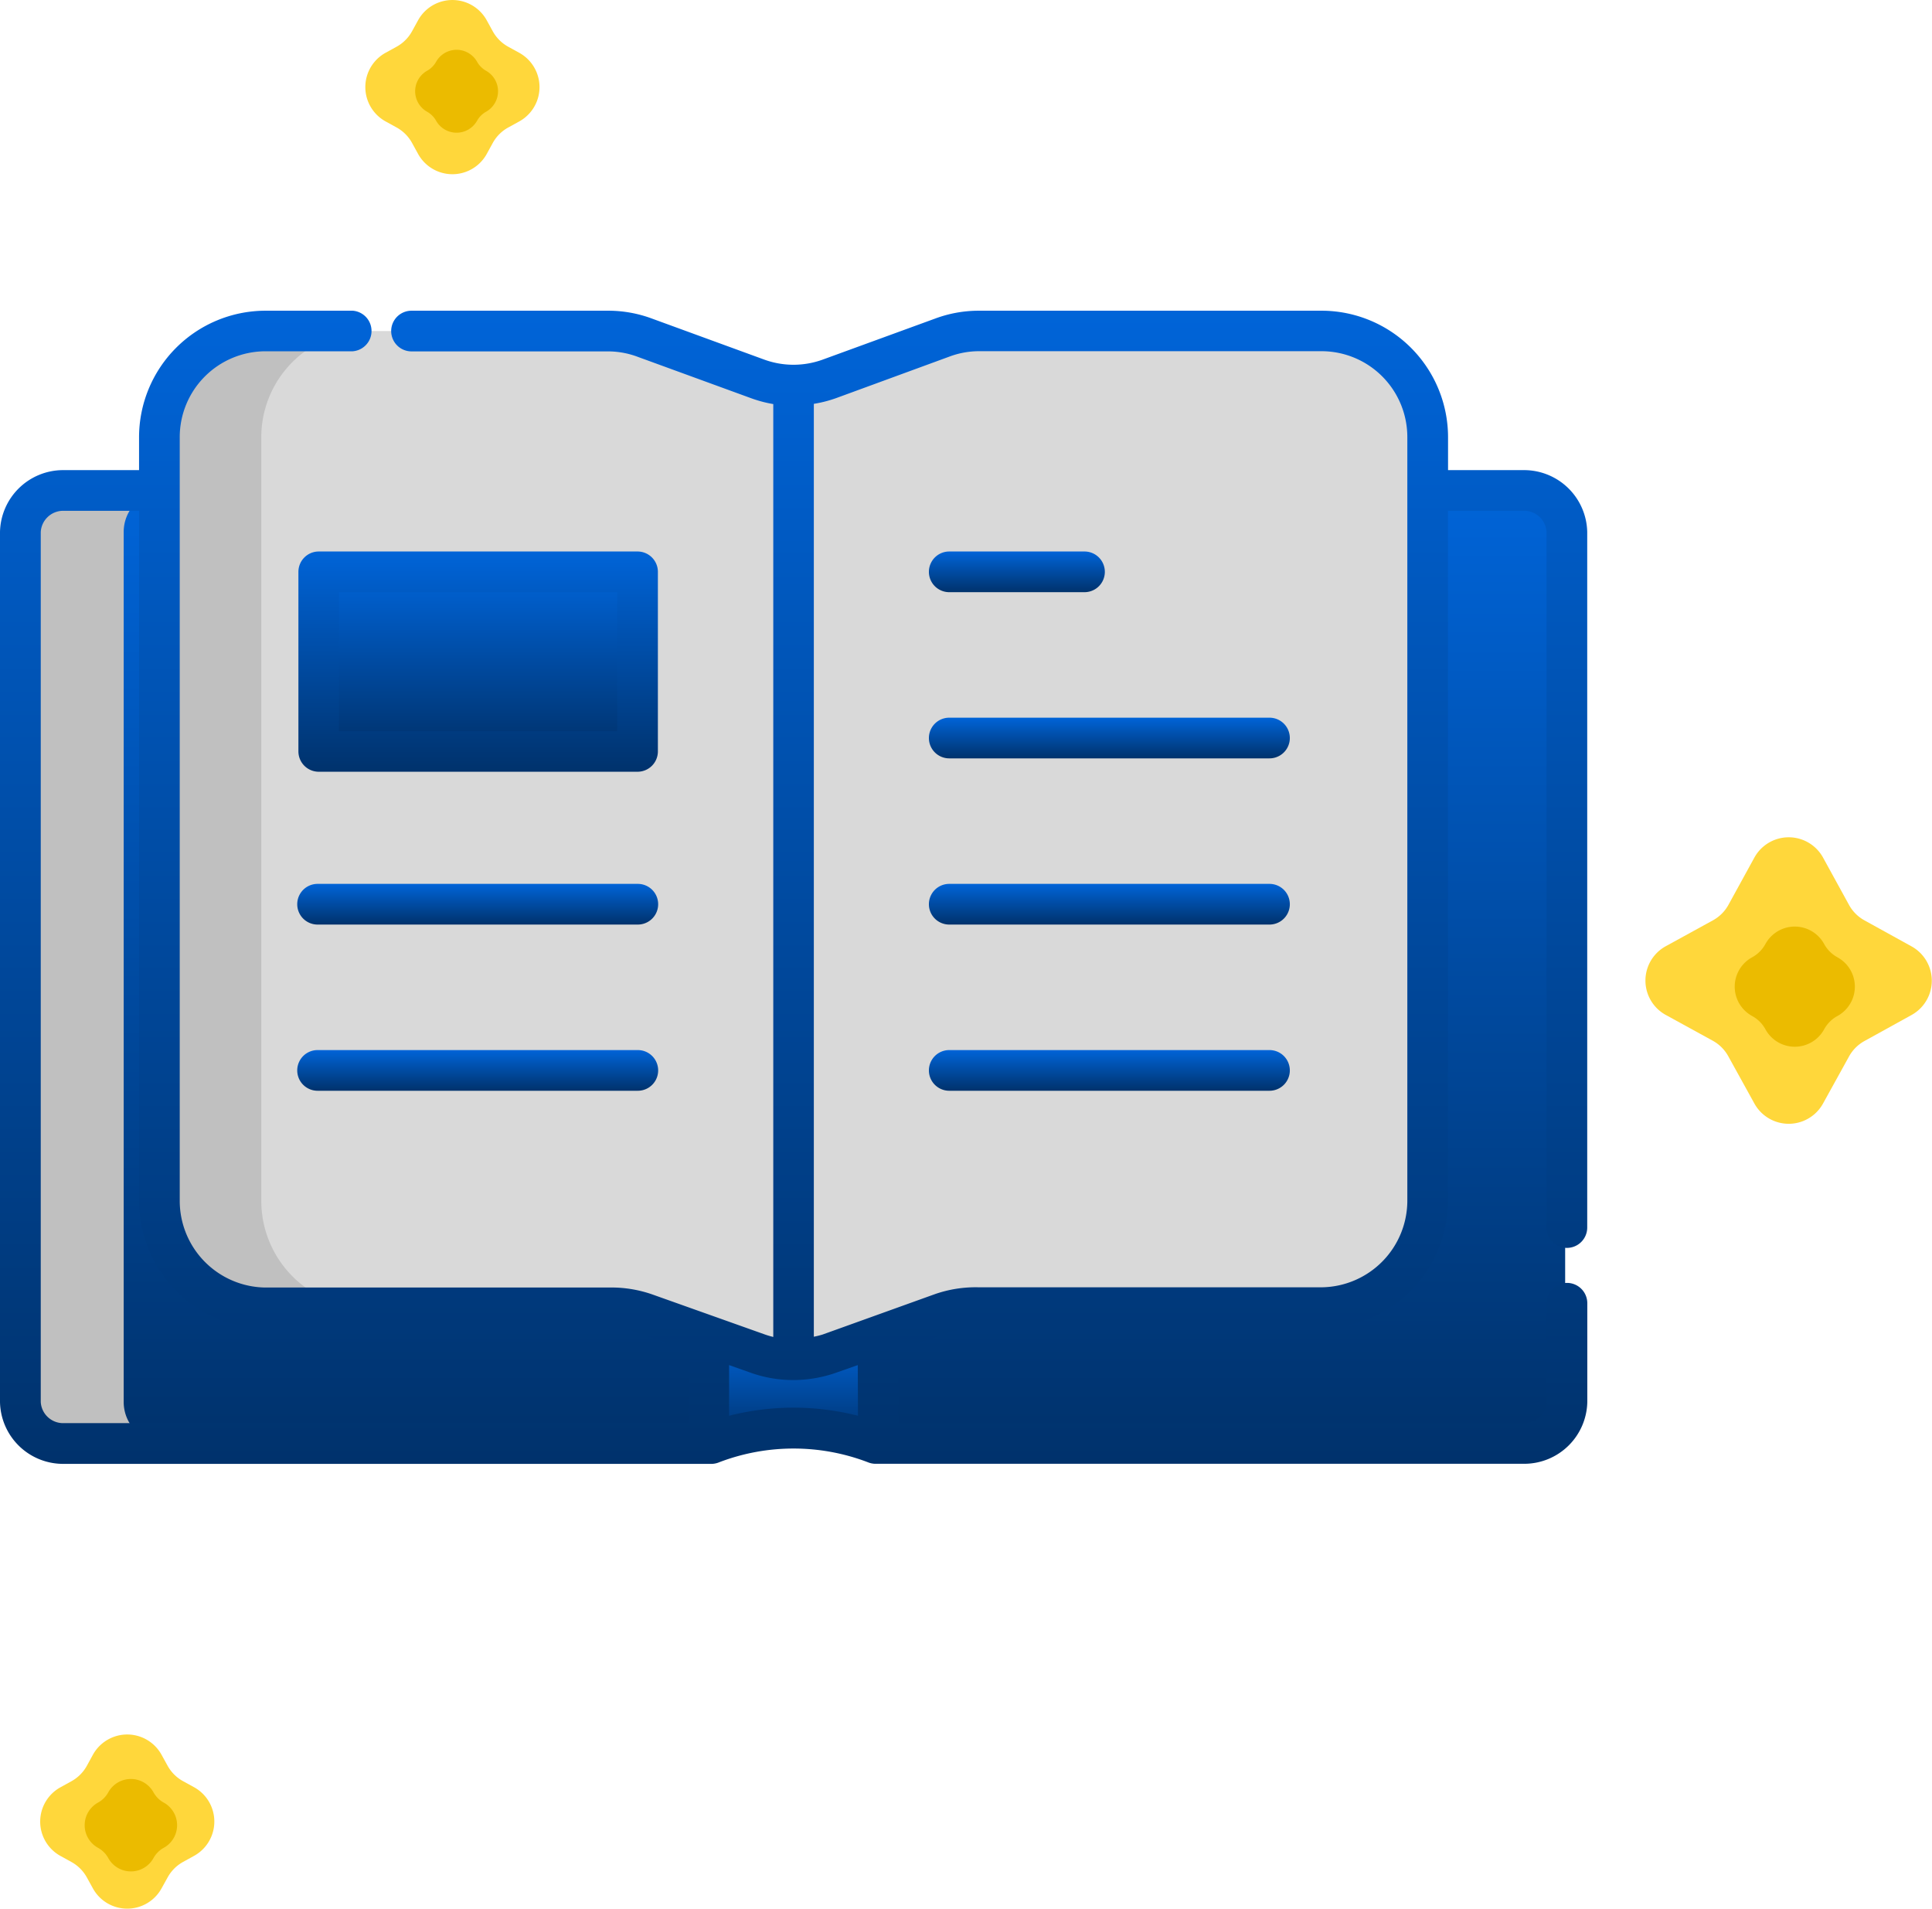 <svg xmlns="http://www.w3.org/2000/svg" xmlns:xlink="http://www.w3.org/1999/xlink" width="49.295" height="48.694" viewBox="0 0 49.295 48.694">
  <defs>
    <linearGradient id="linear-gradient" x1="0.5" x2="0.5" y2="1" gradientUnits="objectBoundingBox">
      <stop offset="0" stop-color="#0064d8"/>
      <stop offset="1" stop-color="#00326c"/>
    </linearGradient>
  </defs>
  <g id="related-book" transform="translate(-147 -1060.073)">
    <g id="Group_7595" data-name="Group 7595" transform="translate(-189 687.334)">
      <g id="Group_80" data-name="Group 80" transform="translate(376.909 393.026)">
        <path id="Polygon_1" data-name="Polygon 1" d="M3.854,1.592a1,1,0,0,1,1.752,0L6.269,2.8a1,1,0,0,0,.394.394l1.2.663a1,1,0,0,1,0,1.752l-1.2.663a1,1,0,0,0-.394.394l-.663,1.2a1,1,0,0,1-1.752,0l-.663-1.2A1,1,0,0,0,2.8,6.269L1.592,5.606a1,1,0,0,1,0-1.752L2.8,3.191A1,1,0,0,0,3.191,2.8Z" fill="#ffd73b"/>
        <path id="Polygon_2" data-name="Polygon 2" d="M1.694,1.358a.853.853,0,0,1,1.5,0h0a.853.853,0,0,0,.336.336h0a.853.853,0,0,1,0,1.5h0a.853.853,0,0,0-.336.336h0a.853.853,0,0,1-1.5,0h0a.853.853,0,0,0-.336-.336h0a.853.853,0,0,1,0-1.5h0a.853.853,0,0,0,.336-.336Z" transform="translate(2.441 2.441)" fill="#ebbb00"/>
      </g>
      <g id="Group_81" data-name="Group 81" transform="translate(335.951 415.916)">
        <path id="Polygon_1-2" data-name="Polygon 1" d="M2.419,1.592a1,1,0,0,1,1.752,0l.154.279a1,1,0,0,0,.394.394L5,2.419A1,1,0,0,1,5,4.171l-.279.154a1,1,0,0,0-.394.394L4.171,5A1,1,0,0,1,2.419,5l-.154-.279a1,1,0,0,0-.394-.394l-.279-.154a1,1,0,0,1,0-1.752l.279-.154a1,1,0,0,0,.394-.394Z" fill="#ffd73b"/>
        <path id="Polygon_2-2" data-name="Polygon 2" d="M1.309,1.049a.659.659,0,0,1,1.155,0h0a.659.659,0,0,0,.26.26h0a.659.659,0,0,1,0,1.155h0a.659.659,0,0,0-.26.26h0a.659.659,0,0,1-1.155,0h0a.659.659,0,0,0-.26-.26h0a.659.659,0,0,1,0-1.155h0a.659.659,0,0,0,.26-.26Z" transform="translate(1.502 1.502)" fill="#ebbb00"/>
      </g>
      <g id="Group_82" data-name="Group 82" transform="translate(344.247 371.665)">
        <path id="Polygon_1-3" data-name="Polygon 1" d="M2.42,1.592a1,1,0,0,1,1.752,0l.154.28a1,1,0,0,0,.394.394L5,2.42A1,1,0,0,1,5,4.173l-.28.154a1,1,0,0,0-.394.394L4.173,5A1,1,0,0,1,2.42,5l-.154-.28a1,1,0,0,0-.394-.394l-.28-.154a1,1,0,0,1,0-1.752l.28-.154a1,1,0,0,0,.394-.394Z" fill="#ffd73b"/>
        <path id="Polygon_2-3" data-name="Polygon 2" d="M1.181.946a.6.6,0,0,1,1.042,0h0a.6.6,0,0,0,.234.234h0a.6.6,0,0,1,0,1.042h0a.6.6,0,0,0-.234.234h0a.6.6,0,0,1-1.042,0h0a.6.6,0,0,0-.234-.234h0a.6.6,0,0,1,0-1.042h0A.6.6,0,0,0,1.181.946Z" transform="translate(1.701 1.701)" fill="#ebbb00"/>
      </g>
    </g>
    <g id="related-book-2" data-name="related-book" transform="translate(125 982)">
      <path id="Path_28517" data-name="Path 28517" d="M46.024,160.786h0V163.5H29.508a1.038,1.038,0,0,1-1.038-1.038v-22.2a1.038,1.038,0,0,1,1.038-1.038H31.97v18.092a2.7,2.7,0,0,0,2.7,2.7h8.776a2.678,2.678,0,0,1,.922.163Z" transform="translate(-5.91 -48.624)" fill="url(#linear-gradient)"/>
      <path id="Path_28518" data-name="Path 28518" d="M235.591,388.354v2.716h-.059a5.917,5.917,0,0,0-4.153,0h-.059v-2.716h0l1.212.44a2.692,2.692,0,0,0,1.843,0l1.212-.44Z" transform="translate(-191.208 -276.189)" fill="url(#linear-gradient)"/>
      <path id="Path_28519" data-name="Path 28519" d="M298.214,140.268v22.2a1.038,1.038,0,0,1-1.038,1.038H280.662V160.79h0l1.66-.6a2.678,2.678,0,0,1,.921-.163h8.776a2.7,2.7,0,0,0,2.7-2.7v-18.1h2.462A1.038,1.038,0,0,1,298.214,140.268Z" transform="translate(-236.279 -48.624)" fill="url(#linear-gradient)"/>
      <path id="Path_28520" data-name="Path 28520" d="M255.991,118.408V93.579a2.7,2.7,0,0,0,.922-.163l2.872-1.044a2.678,2.678,0,0,1,.922-.163h8.776a2.7,2.7,0,0,1,2.7,2.7V114.37a2.7,2.7,0,0,1-2.7,2.7h-8.776a2.678,2.678,0,0,0-.922.163l-1.66.6-1.212.44a2.7,2.7,0,0,1-.922.163Z" transform="translate(-213.744 -5.673)" fill="#d9d9d9"/>
      <path id="Path_28521" data-name="Path 28521" d="M84.259,93.224l-2.872-1.053A2.688,2.688,0,0,0,80.466,92H71.69A2.707,2.707,0,0,0,69,94.716v19.463a2.729,2.729,0,0,0,2.69,2.741h8.776a2.659,2.659,0,0,1,.922.141l1.66.592,1.212.435a2.692,2.692,0,0,0,.921.16V93.387a2.7,2.7,0,0,1-.922-.163Z" transform="translate(-42.933 -5.481)" fill="#d9d9d9"/>
      <path id="Path_28522" data-name="Path 28522" d="M115.65,162.58h8.171v4.586H115.65Z" transform="translate(-85.547 -69.954)" fill="url(#linear-gradient)"/>
      <path id="Path_28523" data-name="Path 28523" d="M71.6,114.179V94.716A2.707,2.707,0,0,1,74.286,92h-2.6A2.707,2.707,0,0,0,69,94.716v19.463a2.729,2.729,0,0,0,2.69,2.741h2.6A2.729,2.729,0,0,1,71.6,114.179Z" transform="translate(-42.933 -5.481)" fill="silver"/>
      <path id="Path_28524" data-name="Path 28524" d="M31.066,162.468v-22.2a1.037,1.037,0,0,1,.9-1.029v-.01H29.508a1.038,1.038,0,0,0-1.038,1.038v22.2a1.038,1.038,0,0,0,1.038,1.038h2.6a1.038,1.038,0,0,1-1.042-1.037Z" transform="translate(-5.91 -48.624)" fill="silver"/>
      <g id="Group_7636" data-name="Group 7636" transform="translate(22 86)">
        <path id="Path_28525" data-name="Path 28525" d="M296.439,158.038h3.451a.519.519,0,1,0,0-1.038h-3.451a.519.519,0,1,0,0,1.038Z" transform="translate(-272.219 -150.857)" fill="url(#linear-gradient)"/>
        <path id="Path_28526" data-name="Path 28526" d="M304.61,206h-8.171a.519.519,0,1,0,0,1.038h8.171a.519.519,0,1,0,0-1.038Z" transform="translate(-272.219 -195.617)" fill="url(#linear-gradient)"/>
        <path id="Path_28527" data-name="Path 28527" d="M304.61,255h-8.171a.519.519,0,1,0,0,1.038h8.171a.519.519,0,1,0,0-1.038Z" transform="translate(-272.219 -240.377)" fill="url(#linear-gradient)"/>
        <path id="Path_28528" data-name="Path 28528" d="M304.61,304h-8.171a.519.519,0,0,0,0,1.038h8.171a.519.519,0,1,0,0-1.038Z" transform="translate(-272.219 -285.137)" fill="url(#linear-gradient)"/>
        <path id="Path_28529" data-name="Path 28529" d="M118.34,255h-8.171a.519.519,0,1,0,0,1.038h8.171a.519.519,0,0,0,0-1.038Z" transform="translate(-102.066 -240.377)" fill="url(#linear-gradient)"/>
        <path id="Path_28530" data-name="Path 28530" d="M118.34,304h-8.171a.519.519,0,0,0,0,1.038h8.171a.519.519,0,1,0,0-1.038Z" transform="translate(-102.066 -285.137)" fill="url(#linear-gradient)"/>
        <path id="Path_28531" data-name="Path 28531" d="M60.9,90.067H58.947v-.832A3.23,3.23,0,0,0,55.738,86H46.962a3.192,3.192,0,0,0-1.1.2L42.99,87.248a2.182,2.182,0,0,1-1.488,0L38.633,86.2a3.2,3.2,0,0,0-1.1-.2H32.5a.519.519,0,0,0,0,1.038h5.034a2.162,2.162,0,0,1,.744.141l2.872,1.048a3.22,3.22,0,0,0,.58.155v23.8a2.183,2.183,0,0,1-.225-.067l-2.871-1.021a3.168,3.168,0,0,0-1.1-.173H28.757a2.213,2.213,0,0,1-2.171-2.222V89.235a2.191,2.191,0,0,1,2.171-2.2H31A.519.519,0,0,0,31,86H28.757a3.23,3.23,0,0,0-3.209,3.235v.832H23.6A1.612,1.612,0,0,0,22,91.644v22.2a1.61,1.61,0,0,0,1.6,1.576H40.171a.53.53,0,0,0,.182-.042,5.315,5.315,0,0,1,3.789,0,.527.527,0,0,0,.183.04H60.9a1.61,1.61,0,0,0,1.6-1.576v-2.52a.519.519,0,0,0-1.038,0v2.52a.572.572,0,0,1-.56.537H44.93v-1.856l1.3-.457a2.058,2.058,0,0,1,.729-.109h8.776a3.251,3.251,0,0,0,3.209-3.26V91.105H60.9a.573.573,0,0,1,.56.539v17.747a.519.519,0,0,0,1.038,0V91.644a1.612,1.612,0,0,0-1.6-1.577ZM39.565,114.381H23.6a.572.572,0,0,1-.56-.537v-22.2a.573.573,0,0,1,.56-.539h1.949v17.6a3.252,3.252,0,0,0,3.209,3.26h8.776a2.059,2.059,0,0,1,.73.11l1.3.457Zm4.326-.188a6.646,6.646,0,0,0-3.288,0V112.9l.531.188a3.245,3.245,0,0,0,1.1.194,3.308,3.308,0,0,0,1.117-.194l.535-.188Zm14.017-5.5a2.213,2.213,0,0,1-2.171,2.222H46.962a3.167,3.167,0,0,0-1.1.172L42.99,112.12a2.1,2.1,0,0,1-.225.056v-23.8a3.207,3.207,0,0,0,.58-.15l2.873-1.053a2.16,2.16,0,0,1,.743-.14h8.776a2.191,2.191,0,0,1,2.171,2.2Z" transform="translate(-22 -86)" fill="url(#linear-gradient)"/>
        <path id="Path_28532" data-name="Path 28532" d="M118.653,157h-8.134a.519.519,0,0,0-.519.519V162.1a.519.519,0,0,0,.519.519h8.134a.519.519,0,0,0,.519-.519v-4.586A.519.519,0,0,0,118.653,157Zm-.519,4.586h-7.1v-3.548h7.1Z" transform="translate(-102.386 -150.857)" fill="url(#linear-gradient)"/>
      </g>
    </g>
  </g>
</svg>
